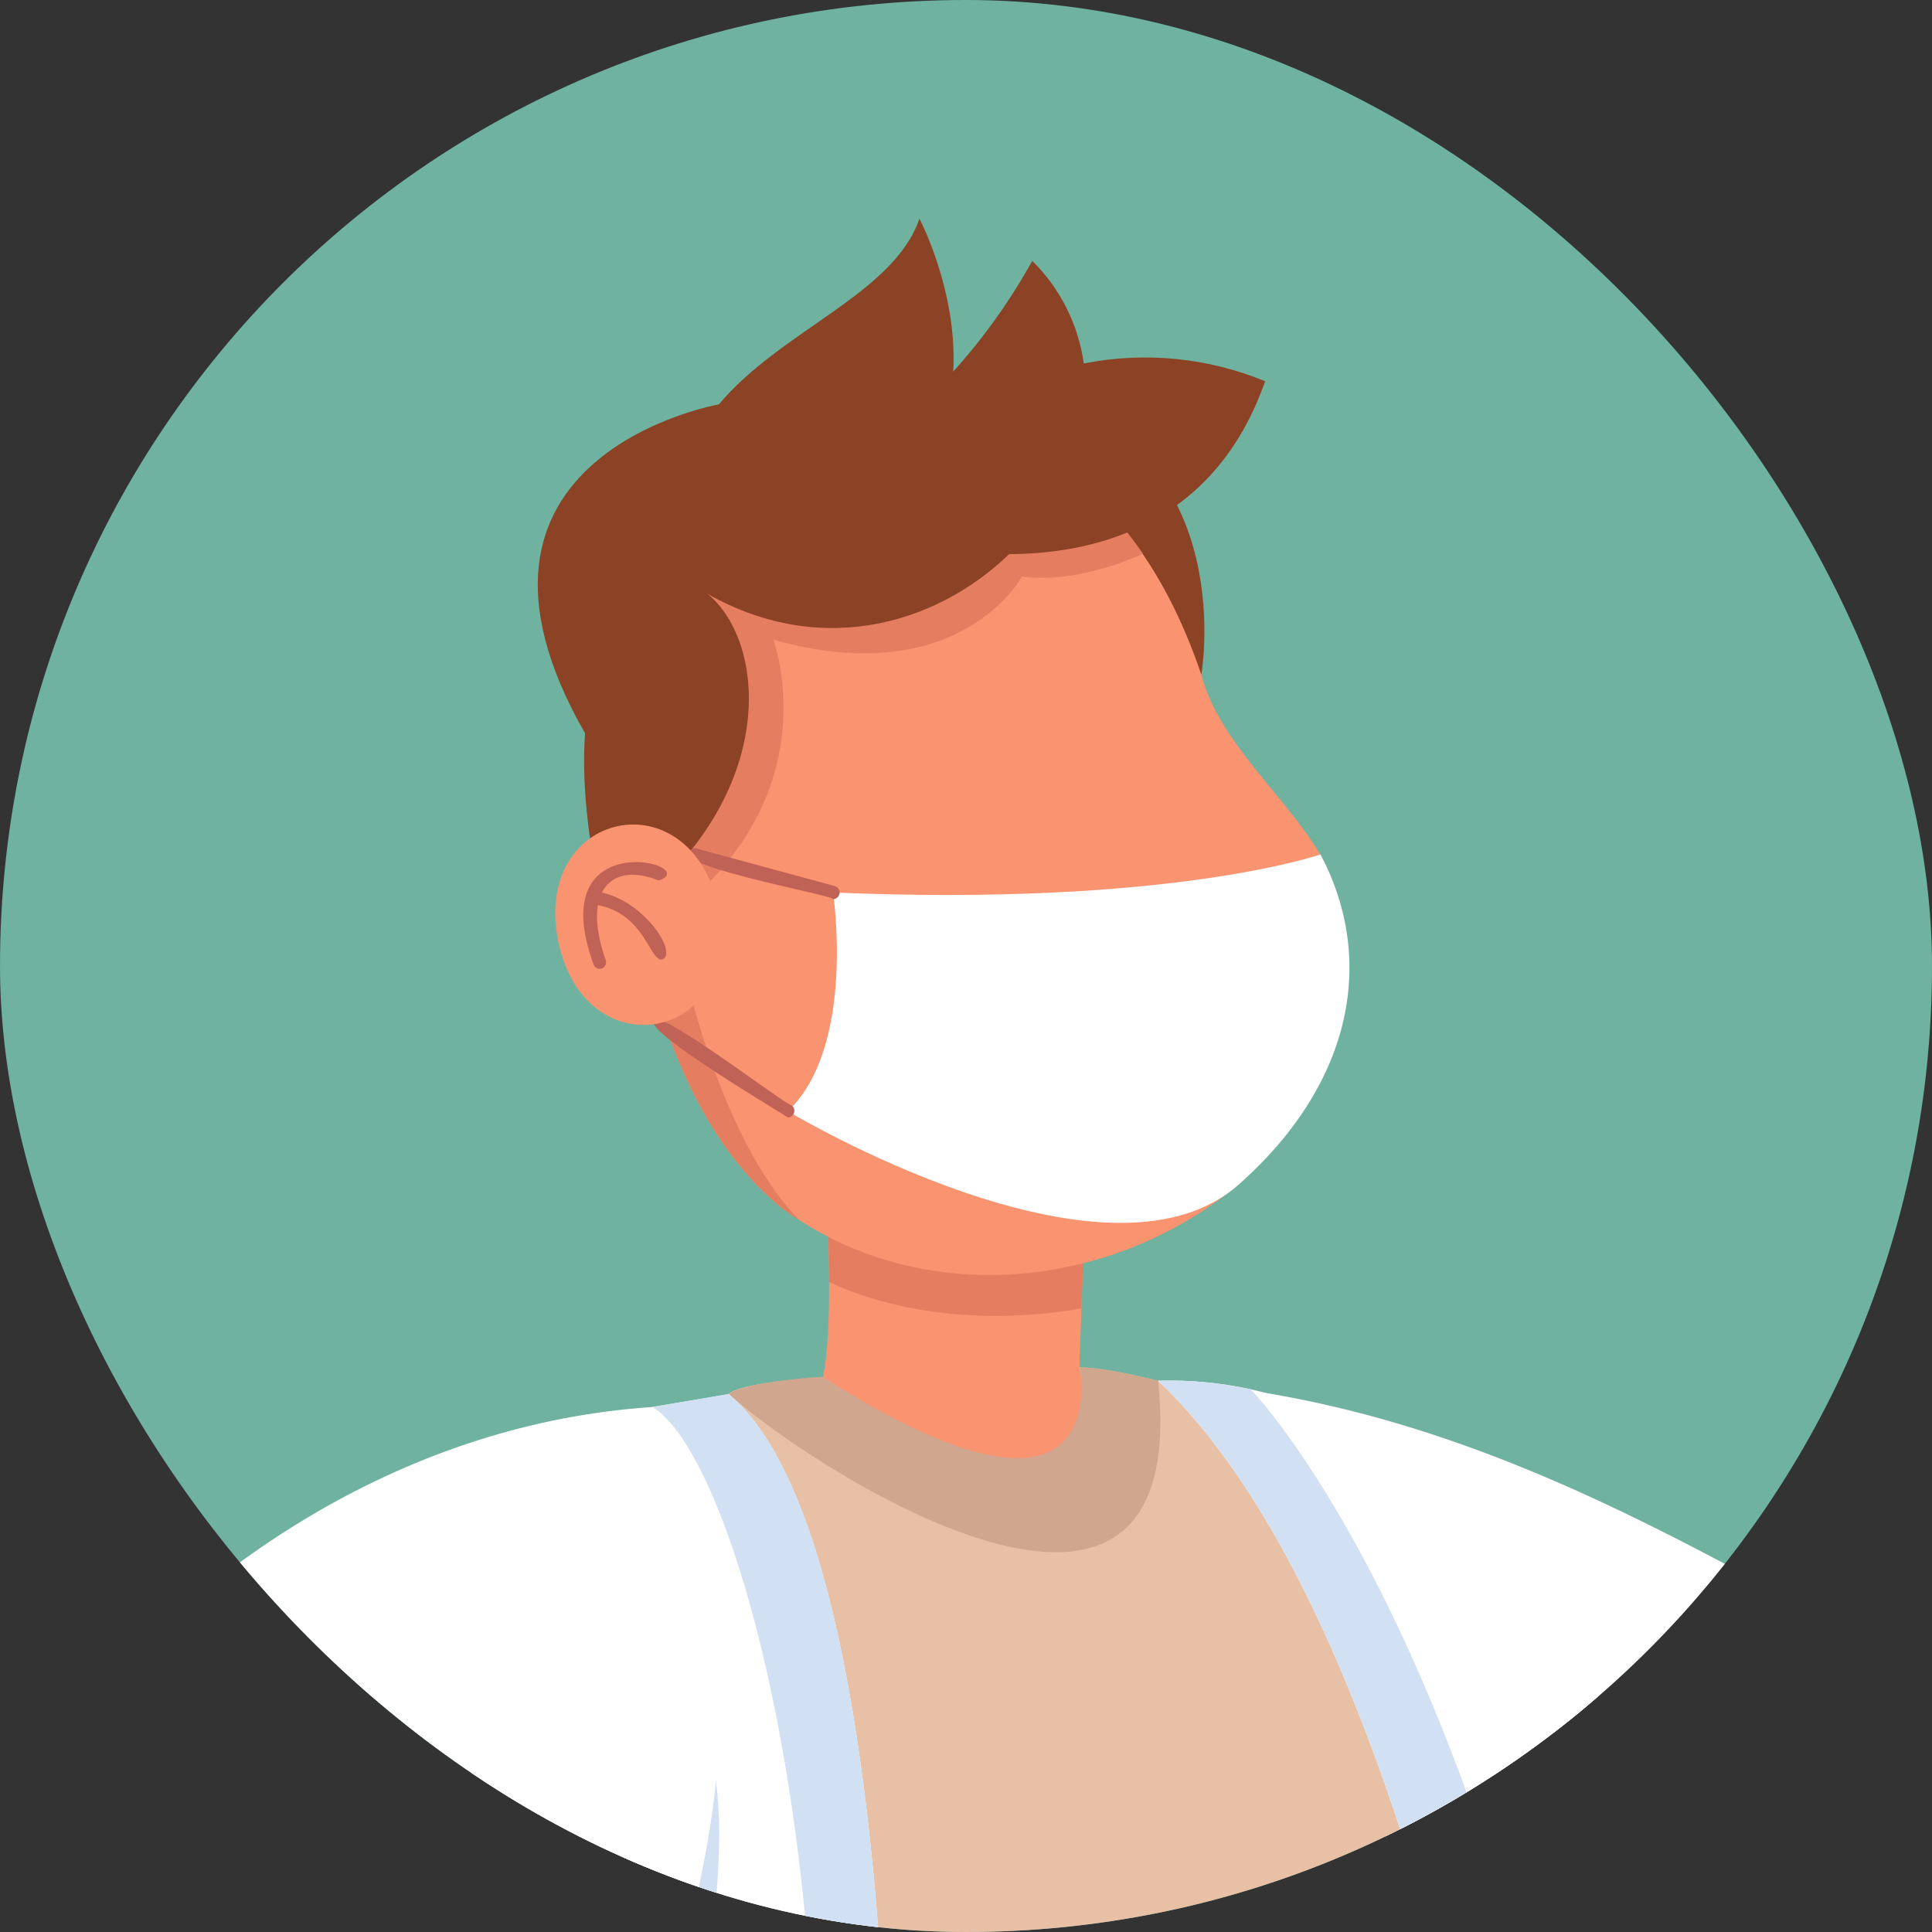 <svg width="30" height="30" viewBox="0 0 30 30" fill="none" xmlns="http://www.w3.org/2000/svg">
<rect x="0" y="0" width="30" height="30" fill="#333333" stroke="none"/>
<g clip-path="url(#clip0_443_6523)">
<rect width="30" height="30" rx="15" fill="#6FB2A0"/>
<g clip-path="url(#clip1_443_6523)">
<path d="M18.655 10.47C18.655 10.47 19.221 7.258 16.426 6.219L14.666 7.556L18.655 10.47Z" fill="#8C4225"/>
<path d="M23.494 34.458C31.343 40.416 43.625 38.633 48.167 29.963L47.017 27.554C33.85 33.262 28.67 22.084 17.983 21.44L20.135 24.208C20.135 24.208 23.31 34.266 23.494 34.458Z" fill="white"/>
<path d="M16.761 21.23C16.84 18.787 17.14 13.94 15.172 13.29C13.764 12.796 12.088 14.008 12.522 15.615C12.65 15.533 13.06 20.109 12.778 21.38C9.048 22.509 20.264 26.217 16.761 21.23Z" fill="#F99370"/>
<path d="M12.485 15.406C12.494 15.475 12.506 15.546 12.522 15.614C12.615 15.553 12.874 18.078 12.874 19.91C14.583 20.694 16.444 20.383 16.792 20.315C16.887 17.785 17.041 13.996 15.172 13.29C13.84 12.716 12.25 13.941 12.485 15.406Z" fill="#E57D61"/>
<path d="M9.799 13.717C10.086 15.511 10.687 17.535 12.093 18.721C14.142 20.286 17.145 20.119 19.23 18.395C20.839 16.88 21.342 14.838 20.501 13.268C19.947 12.34 18.927 11.525 18.652 10.469C16.269 3.445 8.786 7.373 9.799 13.717Z" fill="#F99370"/>
<path d="M9.8 13.718C10.086 15.512 10.688 17.535 12.094 18.722C12.197 18.806 12.305 18.881 12.418 18.95C11.347 17.885 10.775 15.626 10.775 15.626L11.024 13.686C12.751 11.912 12.008 9.933 12.008 9.933C14.897 10.749 15.87 8.953 15.87 8.953C16.784 9.071 17.747 8.598 17.747 8.598C14.457 3.806 8.783 8.902 9.8 13.718Z" fill="#E57D61"/>
<path d="M10.686 9.041C11.913 9.531 12.345 12.406 9.443 14.37C9.443 14.37 8.037 9.635 10.686 9.041Z" fill="#8C4225"/>
<path d="M4.218 52.108C10.319 54.667 25.537 54.876 27.013 53.064C29.897 45.884 24.573 26.746 17.978 21.441C17.92 21.425 17.177 21.234 16.759 21.232C16.787 21.351 17.525 24.445 12.769 21.38C12.742 21.413 11.61 21.433 11.309 21.643C11.656 26.648 1.998 46.627 4.218 52.108Z" fill="#E8C0A6"/>
<path d="M23.806 25.736L26.758 36.395C31.363 38.952 39.231 38.428 42.885 35.55C29.803 40.658 28.735 30.563 23.982 25.742L23.806 25.736Z" fill="#D1E0F2"/>
<path d="M11.163 6.279C12.125 5.129 13.876 4.566 14.277 3.396C14.277 3.396 14.871 4.518 14.802 5.77C15.274 5.246 15.686 4.669 16.029 4.051C16.463 4.478 16.744 5.038 16.829 5.644C17.775 5.457 18.754 5.553 19.645 5.92C18.875 8.114 17.079 8.597 15.67 8.605C14.497 9.734 12.633 10.245 10.828 9.128L9.089 11.394C6.611 7.077 11.163 6.279 11.163 6.279Z" fill="#8C4225"/>
<path d="M-0.293 84.296C3.042 85.251 6.519 85.606 9.977 85.344C10.833 85.273 11.316 85.183 11.316 85.183C11.316 85.183 12.826 53.722 13.283 47.078C14.024 40.218 14.566 24.37 11.316 21.649L10.131 21.847C2.236 31.723 0.435 79.455 -0.293 84.296Z" fill="white"/>
<path d="M25.796 85.428C26.151 85.476 26.509 85.505 26.867 85.517C28.14 85.565 30.247 85.442 31.425 84.291C31.575 81.753 33.618 24.719 19.421 21.573C18.949 21.47 18.467 21.425 17.984 21.44C27.252 30.232 26.712 78.042 25.796 85.428Z" fill="white"/>
<path d="M12.234 17.255C12.234 17.255 17.169 20.221 19.233 18.395C21.054 16.783 21.345 14.847 20.504 13.267C20.504 13.267 18.182 14.083 12.935 13.858C12.935 13.859 13.299 16.245 12.234 17.255Z" fill="white"/>
<path d="M12.935 13.962C12.96 13.962 12.984 13.953 13.003 13.936C13.021 13.92 13.033 13.897 13.037 13.872C13.04 13.848 13.034 13.822 13.021 13.802C13.007 13.781 12.986 13.766 12.962 13.759L10.789 13.168C10.084 13.396 12.96 13.898 12.935 13.962Z" fill="#C16256"/>
<path d="M12.235 17.352C12.256 17.352 12.277 17.344 12.294 17.331C12.312 17.318 12.324 17.299 12.33 17.278C12.337 17.257 12.336 17.235 12.329 17.214C12.322 17.194 12.309 17.176 12.291 17.163C12.229 17.182 10.171 15.6 10.155 15.856C10.002 16.02 12.163 17.299 12.235 17.352Z" fill="#C16256"/>
<path d="M8.669 14.625C9.106 16.664 11.577 16.137 11.158 14.094C10.717 12.055 8.253 12.581 8.669 14.625Z" fill="#F99370"/>
<path d="M9.31 15.045C9.325 15.045 9.341 15.041 9.355 15.034C9.369 15.027 9.382 15.016 9.391 15.003C9.401 14.991 9.407 14.976 9.41 14.96C9.412 14.944 9.411 14.928 9.407 14.912C9.022 13.828 9.498 13.375 10.228 13.673C10.942 13.427 8.415 12.764 9.216 14.974C9.222 14.994 9.235 15.012 9.251 15.024C9.268 15.037 9.289 15.044 9.31 15.045Z" fill="#C16256"/>
<path d="M10.262 14.902C10.572 14.859 9.985 13.903 9.206 13.838C9.182 13.839 9.158 13.85 9.141 13.868C9.123 13.885 9.113 13.909 9.111 13.933C9.109 13.958 9.117 13.983 9.132 14.003C9.146 14.023 9.168 14.036 9.192 14.041C9.977 14.127 10.076 14.876 10.262 14.902Z" fill="#C16256"/>
<path d="M11.118 27.657C11.628 31.663 7.89 38.123 13.739 39.933L9.334 40.997L8.104 36.196L11.118 27.657Z" fill="#D1E0F2"/>
<path d="M25.796 85.428C26.151 85.476 26.509 85.505 26.867 85.517C27.736 77.215 27.491 66.562 27.297 61.325C27.093 55.917 26.44 44.745 24.639 34.901C22.838 25.057 19.421 21.573 19.421 21.573C18.949 21.47 18.467 21.425 17.984 21.44C27.252 30.232 26.712 78.042 25.796 85.428Z" fill="#D1E0F2"/>
<path d="M9.977 85.34C10.834 85.269 11.316 85.179 11.316 85.179C11.316 85.179 12.826 53.718 13.284 47.075C14.024 40.215 14.566 24.366 11.316 21.645L10.131 21.848C11.224 22.498 12.73 27.288 12.688 33.966C12.631 42.914 11.729 53.774 11.28 61.325C10.893 67.801 10.174 81.554 9.977 85.34Z" fill="#D1E0F2"/>
<path d="M11.318 21.643C12.336 22.606 18.538 26.775 17.983 21.441C17.925 21.425 17.182 21.234 16.764 21.232C16.792 21.351 17.273 24.245 12.774 21.38C12.758 21.374 11.613 21.449 11.318 21.643Z" fill="#D1A68F"/>
<path d="M18.951 44.694C19.432 44.536 19.922 44.363 20.421 44.174C20.503 43.74 21.008 41.691 20.132 40.667C-0.768 39.747 15.176 32.492 10.131 21.848C-4.859 22.843 -12.374 53.556 18.951 44.694Z" fill="white"/>
</g>
</g>
<defs>
<clipPath id="clip0_443_6523">
<rect width="30" height="30" rx="15" fill="white"/>
</clipPath>
<clipPath id="clip1_443_6523">
<rect width="64.528" height="109.245" fill="white" transform="translate(-2.83 3.396)"/>
</clipPath>
</defs>
</svg>
